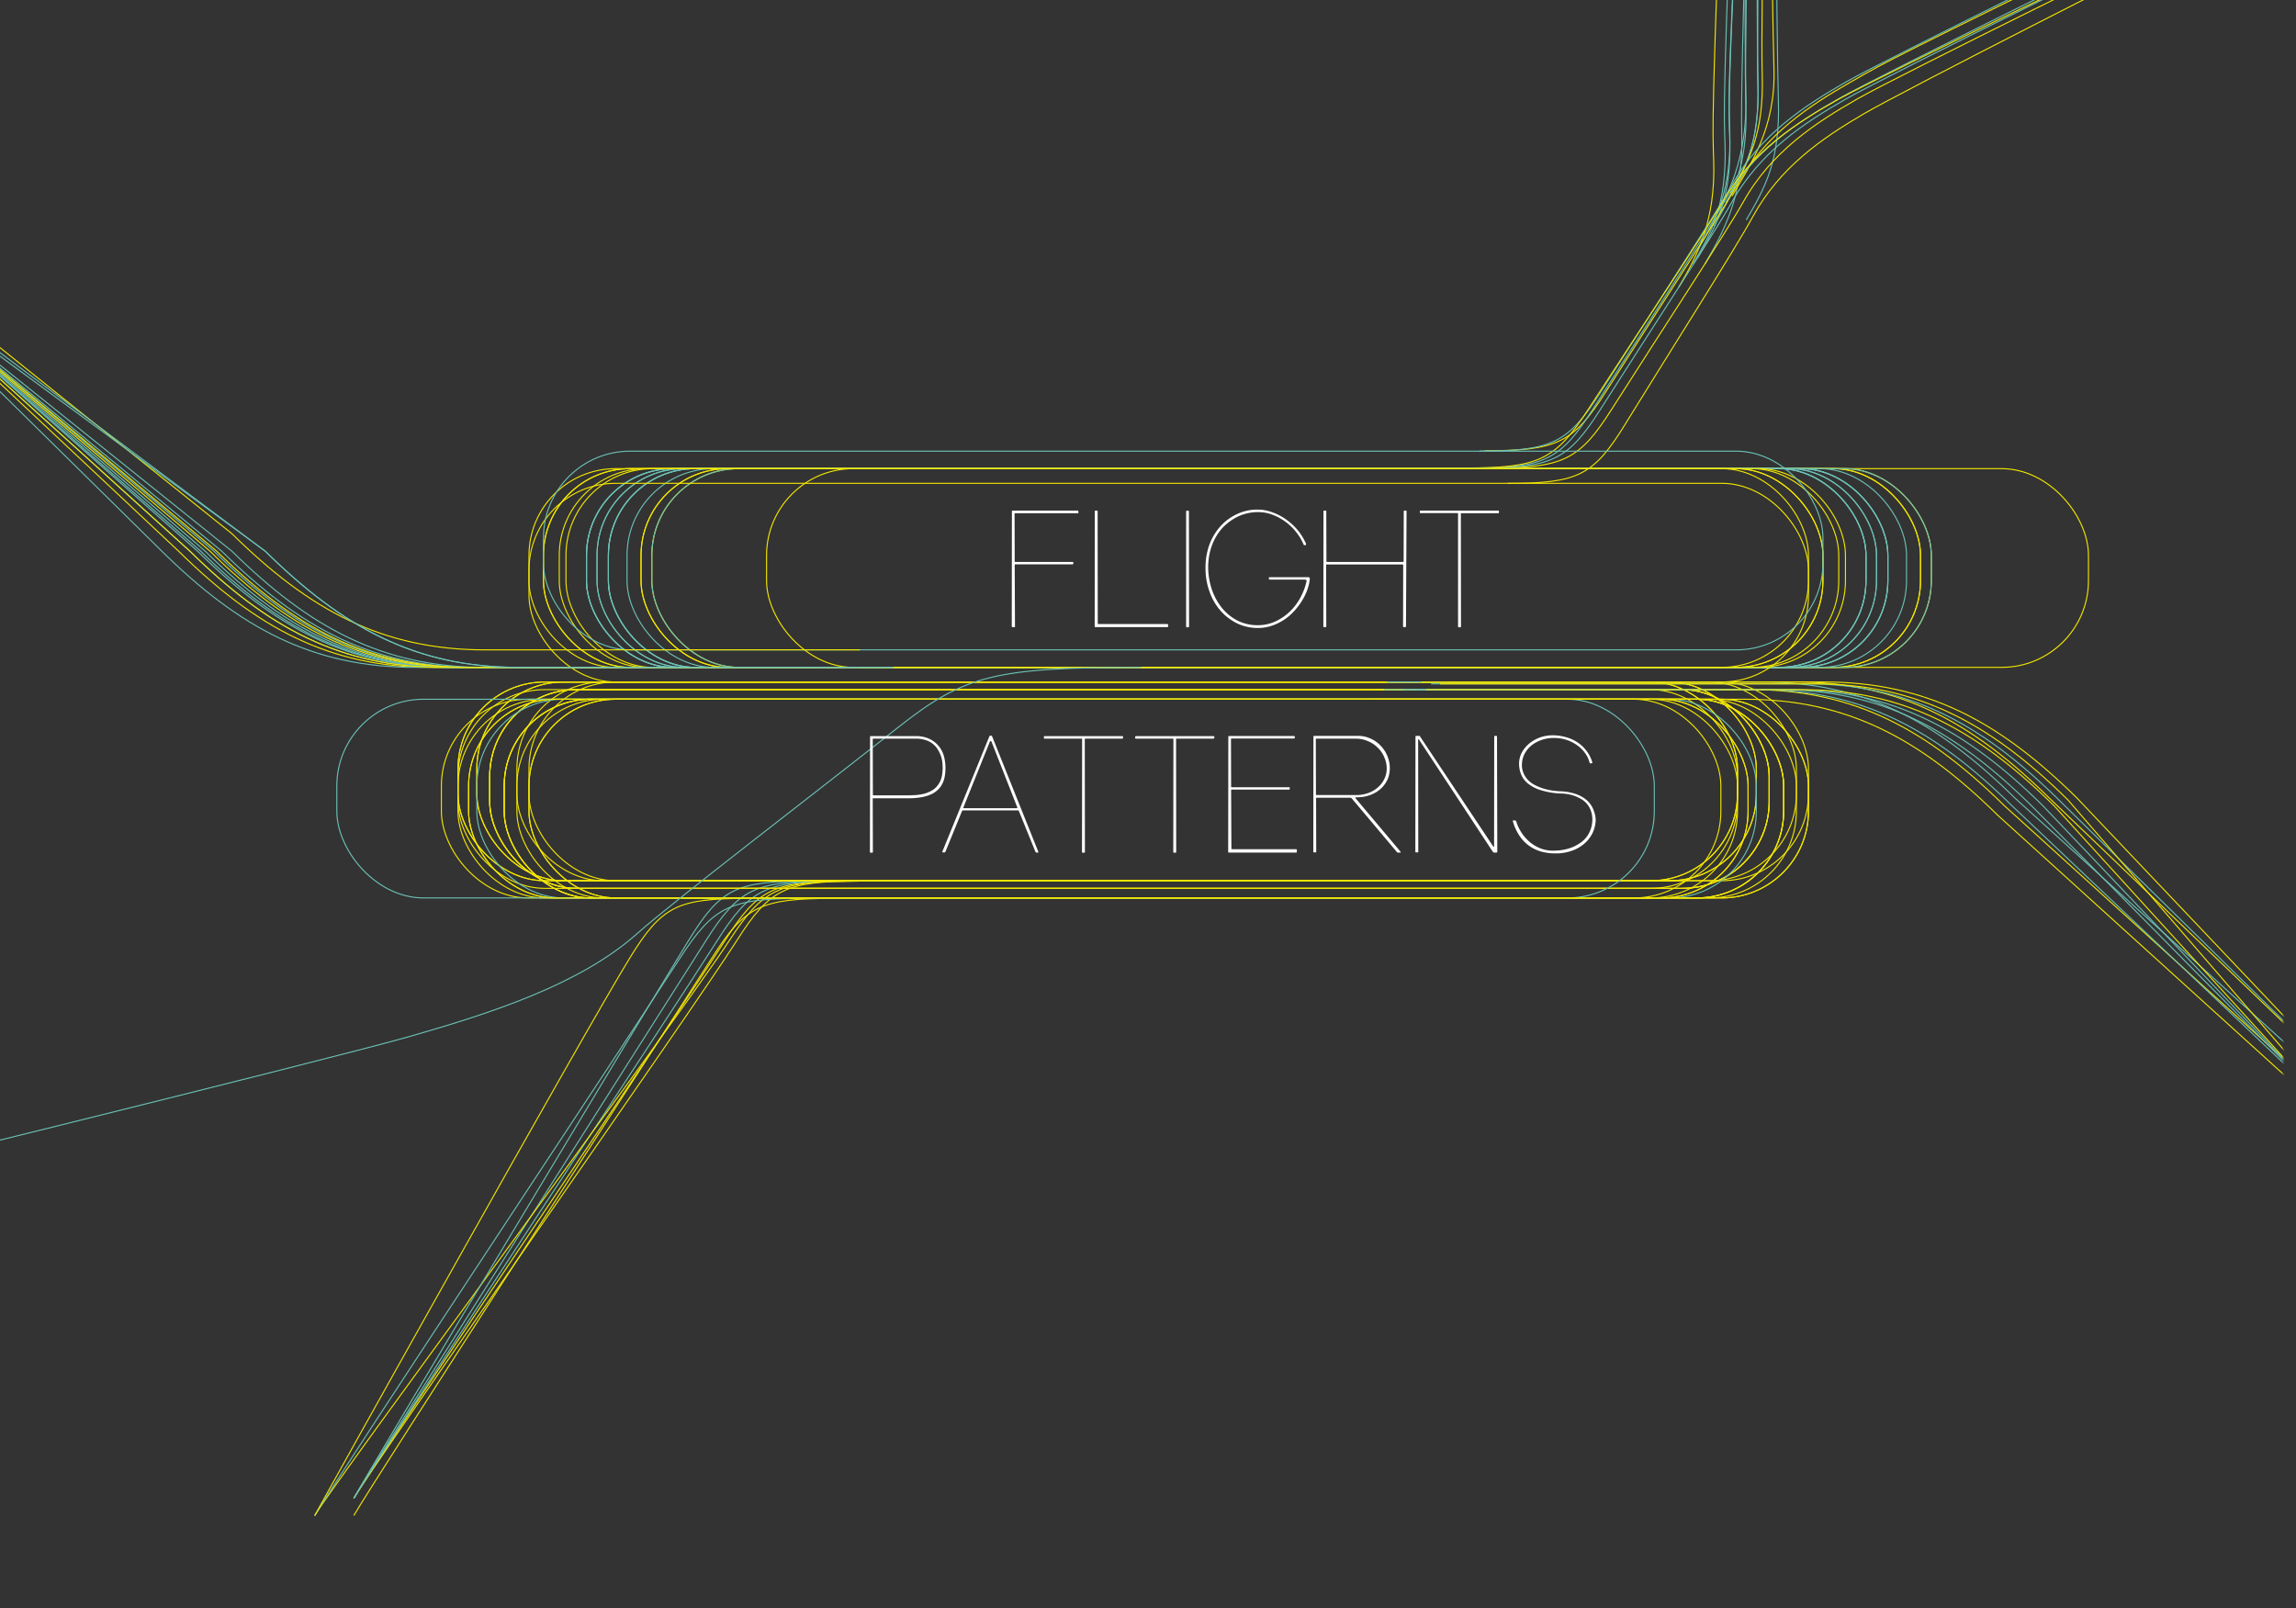 <svg xmlns="http://www.w3.org/2000/svg" xmlns:xlink="http://www.w3.org/1999/xlink" width="1644.72" height="1152.27" viewBox="0 0 1644.72 1152.27"><rect x="0" y="0" width="1644.72" height="1152.27" fill="#333333" stroke="none"/><defs><style>.a{fill:url(#a);}.b{mask:url(#b);}.c,.d{fill:none;stroke-miterlimit:10;stroke-width:0.75px;}.c{stroke:#f3e600;}.d{stroke:#6bc1b5;}.e{fill:#fff;}</style><radialGradient id="a" cx="650" cy="584.41" r="180.5" gradientTransform="translate(-2146.62 -1310.68) scale(4.55 3.19)" gradientUnits="userSpaceOnUse"><stop offset="0.82" stop-color="#f2f2f2"/><stop offset="1"/></radialGradient><mask id="b" x="-165.96" y="-240.07" width="1853.57" height="1370.33" maskUnits="userSpaceOnUse"><rect class="a" x="-8.53" y="-21.73" width="1644" height="1152"/></mask></defs><title>intro</title><g class="b"><path class="c" d="M253.46,1085.74C266,1063.45,476.87,738.39,510.15,686c23.49-37,35-42.39,86.88-42.39"/><path class="c" d="M253.46,1073.4C266,1051.1,494.62,726.05,527.9,673.66c23.49-37,35-42.39,86.88-42.39"/><path class="c" d="M253.46,1073.4C266,1051.1,486.12,726.05,519.41,673.66c23.49-37,34.94-42.39,86.87-42.39"/><path class="d" d="M253.46,1073.4C266,1051.1,480.61,726.05,513.9,673.66c23.48-37,34.94-42.39,86.87-42.39"/><path class="d" d="M253.46,1073.4C266,1051.1,472.53,726.05,505.81,673.66c23.49-37,34.95-42.39,86.88-42.39"/><path class="c" d="M225.47,1085.74c12.77-22.29,263.08-359.69,297.07-412.08,24-37,35.69-42.39,88.73-42.39"/><path class="d" d="M225.47,1085.74c12.77-22.29,227.9-347.35,261.89-399.74,24-37,35.69-42.39,88.73-42.39"/><path class="d" d="M253.46,1073.4c12.13-22.3,207.61-347.35,239.87-399.74,22.76-37,33.87-42.39,84.2-42.39"/><path class="c" d="M225.47,1085.74c12.12-22.29,193.6-347.35,225.86-399.74,22.76-37,33.87-42.39,84.2-42.39"/><path class="d" d="M1250.94,157.56c13.46-23,24.28-42.54,23-85.3s-3.06-295.71-3.06-295.71"/><path class="d" d="M1221.23,189.21c13.46-23,27.8-49.33,26.47-92.09s7.22-283.52,7.22-283.52"/><path class="c" d="M1202.6,205.69c13.46-23,26.31-47.48,25-90.25-.73-23.64-2.09-23.64,8.71-294.22"/><path class="d" d="M1216.16,184.62c13.46-23,24.28-42.54,22.94-85.31-.73-23.64-2.31-23.67,11.6-294.7"/><path class="d" d="M1212.71,189.21c13.46-23,24.28-42.54,23-85.31-.74-23.64-2.11-23.64,8.73-290.3"/><path class="d" d="M1216.16,179.15c13.46-23,24.28-42.54,22.94-85.31-.73-23.64-2.33-23.67,11.6-289.23"/><path class="d" d="M1227.69,162c13.46-23,24.28-42.54,22.94-85.3s.11-280.25.11-280.25"/><path class="d" d="M1236.28,145.39c13.46-23,24.28-42.54,23-85.3s.11-280.25.11-280.25"/><path class="d" d="M1227.52,157.56c13.46-23,24.45-49,23.11-91.74s5.16-286,5.16-286"/><path class="d" d="M1236.28,145.39c13.46-23,24.28-42.54,23-85.3s3.24-285.26,3.24-285.26"/><path class="c" d="M1239.41,138.42c13.46-23,24.28-42.54,22.95-85.3s4-284.4,4-284.4"/><path class="c" d="M1240.7,140.48c13.46-23,31.39-48.75,30.06-91.51s-4.37-289-4.37-289"/><path class="c" d="M1556.4-56.7C1349.94,44.43,1353.36,43,1326.34,58.41c-30.14,17.18-61.65,37.8-81.89,73.88-12.52,22.29-60.77,95.85-94.06,148.24-23.49,37-34.94,42.39-86.88,42.39"/><path class="d" d="M1552.65-56.5S1352.73,41.43,1322.59,58.61,1261,96.4,1240.7,132.48c-12.51,22.3-60.77,95.86-94,148.25-23.49,37-35,42.39-86.88,42.39"/><path class="d" d="M1547.14-44.36S1347.22,53.57,1317.08,70.75s-61.64,37.8-81.89,73.88c-12.51,22.3-60.77,95.85-94,148.24-23.49,37-35,42.4-86.88,42.4"/><path class="d" d="M1552.65-44.36S1352.73,53.57,1322.59,70.75s-61.64,37.8-81.89,73.88c-12.51,22.3-60.77,95.85-94,148.24-23.49,37-35,42.4-86.88,42.4"/><path class="c" d="M1560.74-44.36S1360.82,53.57,1330.68,70.75s-61.65,37.8-81.89,73.88c-12.51,22.3-60.77,95.85-94.06,148.24-23.49,37-34.94,42.4-86.87,42.4"/><path class="c" d="M1552.65-44.36s-204.17,97.93-235,115.11-63,37.8-83.64,73.88c-12.78,22.3-62.06,95.85-96,148.24-24,37-35.7,42.4-88.73,42.4"/><path class="c" d="M1557.74-33.36S1364,64.57,1334.75,81.75s-59.75,37.8-79.37,73.88c-12.13,22.3-58.9,95.85-91.16,148.24-22.77,37-33.87,42.4-84.21,42.4"/><rect class="d" x="420.13" y="335.74" width="916.55" height="142.35" rx="62.14"/><rect class="c" x="466.93" y="335.74" width="916.55" height="142.35" rx="62.14"/><rect class="c" x="549.12" y="335.74" width="946.93" height="142.35" rx="62.14"/><rect class="c" x="459.19" y="335.74" width="916.55" height="142.35" rx="62.14"/><rect class="d" x="435.81" y="335.74" width="916.55" height="142.35" rx="62.14"/><rect class="d" x="420.13" y="335.74" width="916.55" height="142.35" rx="62.14"/><rect class="c" x="400.63" y="335.74" width="916.55" height="142.35" rx="62.14"/><rect class="c" x="389.29" y="335.74" width="916.55" height="142.35" rx="62.14"/><rect class="d" x="435.81" y="335.74" width="916.55" height="142.35" rx="62.14"/><rect class="d" x="427.67" y="335.74" width="916.55" height="142.35" rx="62.14"/><rect class="d" x="420.13" y="335.74" width="916.55" height="142.35" rx="62.14"/><rect class="d" x="435.81" y="335.74" width="916.55" height="142.35" rx="62.14"/><rect class="c" x="459.19" y="335.74" width="916.55" height="142.35" rx="62.14"/><rect class="d" x="466.93" y="335.74" width="916.55" height="142.35" rx="62.14"/><rect class="d" x="449.17" y="335.74" width="916.55" height="142.35" rx="62.14"/><rect class="d" x="427.67" y="335.74" width="916.55" height="142.35" rx="62.14"/><rect class="c" x="405.43" y="335.74" width="916.55" height="142.35" rx="62.14"/><rect class="c" x="389.29" y="335.74" width="916.55" height="142.35" rx="62.14"/><rect class="c" x="378.93" y="335.74" width="916.55" height="142.35" rx="62.14"/><rect class="c" x="378.93" y="346.24" width="916.55" height="142.35" rx="62.14"/><rect class="d" x="389.29" y="323.21" width="916.55" height="142.35" rx="62.14"/><rect class="c" x="328.08" y="494.06" width="916.55" height="142.35" rx="62.14"/><rect class="c" x="350.79" y="494.06" width="916.55" height="142.35" rx="62.14"/><rect class="c" x="370.28" y="500.93" width="916.55" height="142.35" rx="62.14"/><rect class="c" x="350.79" y="494.06" width="916.55" height="142.35" rx="62.14"/><rect class="c" x="328.08" y="488.59" width="916.55" height="142.35" rx="62.14"/><rect class="c" x="341.58" y="488.59" width="916.55" height="142.35" rx="62.14"/><rect class="c" x="328.08" y="488.59" width="916.55" height="142.35" rx="62.14"/><rect class="c" x="341.58" y="488.59" width="916.55" height="142.35" rx="62.14"/><rect class="c" x="370.28" y="488.59" width="916.55" height="142.35" rx="62.14"/><rect class="c" x="378.93" y="488.59" width="916.55" height="142.35" rx="62.14"/><rect class="c" x="350.79" y="494.06" width="916.55" height="142.35" rx="62.14"/><rect class="c" x="328.08" y="500.93" width="916.55" height="142.35" rx="62.14"/><rect class="c" x="316.18" y="500.93" width="916.55" height="142.35" rx="62.14"/><rect class="c" x="335.68" y="500.93" width="916.55" height="142.35" rx="62.14"/><rect class="c" x="361.17" y="500.93" width="916.55" height="142.35" rx="62.14"/><rect class="c" x="378.93" y="500.93" width="916.55" height="142.35" rx="62.14"/><rect class="c" x="361.17" y="500.93" width="916.55" height="142.35" rx="62.14"/><rect class="d" x="341.58" y="500.93" width="916.55" height="142.35" rx="62.14"/><rect class="d" x="241.28" y="500.93" width="943.77" height="142.35" rx="62.14"/><rect class="c" x="335.68" y="500.93" width="916.55" height="142.35" rx="62.14"/><rect class="c" x="361.17" y="500.93" width="916.55" height="142.35" rx="62.14"/><rect class="c" x="378.93" y="500.93" width="916.55" height="142.35" rx="62.14"/><path class="c" d="M986.09,494.06h268.49c73.49,0,125.79,28.47,181.25,83.16l231.43,209.83"/><path class="d" d="M993.66,488.59h268.48c73.5,0,125.8,28.47,181.26,83.16l231.42,209.83"/><path class="c" d="M981.39,500.93h268.49c73.49,0,125.79,28.47,181.25,83.16l231.43,209.84"/><path class="d" d="M991.46,494.06H1260c73.5,0,125.79,28.47,181.26,83.16l221.35,209.83"/><path class="d" d="M1005.46,494.06H1274c73.5,0,125.79,28.47,181.26,83.16l207.35,209.83"/><path class="d" d="M1013.68,494.06h268.48c73.5,0,125.8,28.47,181.26,83.16l199.14,209.83"/><path class="c" d="M1021.68,494.06h268.48c73.5,0,125.8,28.47,181.26,83.16l191.14,209.83"/><path class="c" d="M1018.27,488.59h268.48c73.5,0,125.8,28.47,181.26,83.16L1687.33,782"/><path class="d" d="M1025.13,489.91h268.49c73.49,0,125.79,28.47,181.25,83.16L1687.33,782"/><path class="c" d="M1031.63,489.91h268.49c73.49,0,125.79,28.47,181.25,83.16l181.19,209.84"/><path class="c" d="M1038.13,488.59h268.49c73.49,0,125.79,28.47,181.25,83.16L1687.33,782"/><path class="c" d="M616,465.56H347.46c-73.49,0-125.79-28.47-181.25-83.17L-95.31,172.56"/><path class="d" d="M608.63,478.09H340.14c-73.5,0-125.79-28.47-181.25-83.16L-95.31,185.1"/><path class="d" d="M616,478.09H347.46c-73.49,0-125.79-28.47-181.25-83.16L-95.31,185.1"/><path class="d" d="M603.05,478.09H334.56c-73.49,0-125.79-28.47-181.25-83.16L-95.31,185.1"/><path class="c" d="M577.77,478.09H309.29c-73.5,0-125.8-28.47-181.26-83.16L-95.31,185.1"/><path class="d" d="M585.86,478.09H317.37c-73.49,0-125.79-28.47-181.25-83.16L-95.31,185.1"/><path class="d" d="M565.73,478.09H297.25c-73.5,0-125.8-28.47-181.26-83.16L-117.72,164.48"/><path class="d" d="M593.6,478.09H325.11c-73.5,0-125.79-28.47-181.25-83.16L-95.31,185.1"/><path class="d" d="M596.8,478.09H328.31c-73.49,0-125.79-28.47-181.25-83.16L-95.31,185.1"/><path class="c" d="M605.05,478.09H336.56c-73.49,0-125.79-28.47-181.25-83.16L-95.31,185.1"/><path class="c" d="M600.26,478.09H331.78c-73.5,0-125.79-28.47-181.26-83.16L-95.31,185.1"/><path class="d" d="M591.37,478.09H322.88c-73.49,0-125.79-28.47-181.25-83.16L-95.31,185.1"/><path class="c" d="M585.86,478.09H317.37c-73.49,0-125.79-28.47-181.25-83.16L-95.31,185.1"/><path class="d" d="M639.82,478.09H371.33c-73.49,0-125.79-28.47-181.25-83.16L-95.31,185.1"/><path class="d" d="M639.82,478.09H371.33c-73.49,0-125.79-28.47-181.25-83.16l-317-237.3"/><path class="d" d="M-165.87,857.71s398.84-97.92,459-115.1,123-37.8,163.37-73.88c25-22.3,121.24-95.85,187.64-148.25,46.86-37,69.72-42.39,173.32-42.39"/></g><path class="e" d="M655.87,527.37a22,22,0,0,1,10.2,2.1,19.33,19.33,0,0,1,6.6,5.3,20,20,0,0,1,3.6,7.3,31.88,31.88,0,0,1,1,8,34.77,34.77,0,0,1-.4,5.5,19.31,19.31,0,0,1-1.5,5.2,16.09,16.09,0,0,1-3,4.5,17.36,17.36,0,0,1-5,3.6,28.44,28.44,0,0,1-7.6,2.3,55.86,55.86,0,0,1-10.6.7h-23.4c-.3,0-.5,0-.5.1a1.21,1.21,0,0,0-.1.5l.1,37.8a.53.53,0,0,1-.6.6h-.9a.53.53,0,0,1-.6-.6l.1-82.4a.47.47,0,0,1,.5-.5Zm-3.1,42.3a36,36,0,0,0,8.6-.9,22.83,22.83,0,0,0,6.1-2.4,13.57,13.57,0,0,0,4-3.4,19.08,19.08,0,0,0,2.4-4.1,18.48,18.48,0,0,0,1.1-4.5,34,34,0,0,0,.3-4.5,33.36,33.36,0,0,0-.3-4.3,18.35,18.35,0,0,0-1.2-4.6,25.83,25.83,0,0,0-2.2-4.4,15.68,15.68,0,0,0-3.5-3.8,15.32,15.32,0,0,0-5.1-2.6,20.28,20.28,0,0,0-6.8-1h-30.5c-.2,0-.4,0-.4.1a1.21,1.21,0,0,0-.1.5l.1,39.3c0,.3,0,.5.1.6s.2.1.6.1h26.8Z"/><path class="e" d="M743.77,610.17c.2.4,0,.6-.3.6h-.9a.85.85,0,0,1-.6-.2,2.19,2.19,0,0,1-.3-.5L730,581.37a3.22,3.22,0,0,0-.4-.7c-.1-.1-.4-.1-.8-.1h-38.3a2.24,2.24,0,0,0-1,.1,2.49,2.49,0,0,0-.5.7l-11.7,28.7c-.2.4-.4.6-.8.6h-1c-.3,0-.5-.1-.5-.2a1.09,1.09,0,0,1,.1-.5l33.6-82.4c.1-.3.3-.5.5-.5h1c.2,0,.4.2.5.5Zm-33.5-78.8c-.2-.3-.3-.5-.6-.5s-.4.2-.6.5l-18.8,46.7c-.2.4-.3.7-.2.8s.3.1.8.1H728c.5,0,.8,0,.8-.1s0-.3-.2-.8Z"/><path class="e" d="M804.37,528.67a.47.47,0,0,1-.5.5h-26.2c-.3,0-.5,0-.5.1a1.21,1.21,0,0,0-.1.5l.1,80.5a.53.53,0,0,1-.6.6h-.9a.53.53,0,0,1-.6-.6l.1-80.4c0-.3,0-.5-.1-.6s-.2-.1-.5-.1h-26.2c-.4,0-.6-.2-.6-.5v-.8c0-.3.2-.5.6-.5H804a.47.47,0,0,1,.5.5v.8Z"/><path class="e" d="M869.77,528.67a.47.47,0,0,1-.5.5h-26.2c-.3,0-.5,0-.5.1a1.21,1.21,0,0,0-.1.5l.1,80.5a.53.53,0,0,1-.6.6h-.9a.53.53,0,0,1-.6-.6l.1-80.4c0-.3,0-.5-.1-.6s-.2-.1-.5-.1h-26.2c-.4,0-.6-.2-.6-.5v-.8c0-.3.2-.5.6-.5h55.6a.47.47,0,0,1,.5.5v.8Z"/><path class="e" d="M929,610.17a.53.53,0,0,1-.6.6h-48a.53.53,0,0,1-.6-.6l.1-82.4a.47.47,0,0,1,.5-.5h46.5c.4,0,.6.2.6.5v.8c0,.3-.2.5-.6.5h-44.3c-.4,0-.7,0-.7.1s-.1.3-.1.7l.1,33.2c0,.5,0,.7.1.8s.3.1.8.1h40.5c.4,0,.6.1.6.4v.8c0,.3-.2.5-.6.5h-40.7c-.3,0-.6,0-.6.1s-.1.2-.1.6l.2,41.2c0,.4,0,.7.1.7s.3.1.8.1h45.4a.53.53,0,0,1,.6.6v1.2Z"/><path class="e" d="M1003.27,610.17c.3.4.1.6-.5.6h-1.2c-.3,0-.5,0-.6-.1s-.3-.2-.5-.5l-32-38a1.75,1.75,0,0,0-1.4-.7h-23.4c-.4,0-.7,0-.8.1s-.1.3-.1.7l.1,37.8a.53.53,0,0,1-.6.6h-.9a.53.53,0,0,1-.6-.6l.1-82.4a.47.47,0,0,1,.5-.5h31.4a20.94,20.94,0,0,1,8.9,1.9,21.64,21.64,0,0,1,7.2,5,23.31,23.31,0,0,1,4.9,7.4,22.47,22.47,0,0,1,1.8,8.9,20,20,0,0,1-1.7,8.2,21.05,21.05,0,0,1-4.9,6.6,23.21,23.21,0,0,1-7.5,4.4,26.7,26.7,0,0,1-9.5,1.6c-.4,0-.7,0-.9.2s-.2.3-.1.4Zm-31.8-40.6a25,25,0,0,0,8.8-1.5,21.42,21.42,0,0,0,7-4.2,17.93,17.93,0,0,0,4.5-6.1,16.44,16.44,0,0,0,1.6-7.2,19.34,19.34,0,0,0-1.6-7.7,19.63,19.63,0,0,0-4.5-6.9,21.42,21.42,0,0,0-7.1-4.9,21.8,21.8,0,0,0-9.3-1.9h-27.7c-.3,0-.5,0-.5.1a2.18,2.18,0,0,0-.1.6l.1,38.8c0,.5,0,.7.1.8s.3.1.8.1Z"/><path class="e" d="M1072.57,610.17c0,.4-.3.6-.8.6h-1.2a1.48,1.48,0,0,1-.7-.1,3.08,3.08,0,0,1-.6-.6l-52.9-80.4c-.1-.1-.2-.2-.3-.1s-.2.1-.2.3l.1,80.2a.53.53,0,0,1-.6.6h-.9a.53.53,0,0,1-.6-.6l.1-82.4a.47.47,0,0,1,.5-.5h1.9c.3,0,.5,0,.6.1s.2.2.3.4l52.5,78.9a.37.37,0,0,0,.3.1.52.52,0,0,0,.2-.4l.1-78.6a.47.47,0,0,1,.5-.5h1a.47.47,0,0,1,.5.5Z"/><path class="e" d="M1143.07,587.07a23.39,23.39,0,0,1-2.4,10,24.23,24.23,0,0,1-6.2,7.7,27.47,27.47,0,0,1-9.1,4.9,33.34,33.34,0,0,1-11,1.7,38,38,0,0,1-9.5-1.1,27.32,27.32,0,0,1-15.9-10.8,36,36,0,0,1-5.1-10.6c-.2-.6-.3-1-.1-1a1.27,1.27,0,0,1,.6-.1h.8a1.45,1.45,0,0,1,.7.2,2.56,2.56,0,0,1,.4.9,31.6,31.6,0,0,0,9.4,14.2,27.15,27.15,0,0,0,8.1,4.8,24.55,24.55,0,0,0,10.3,1.5,36.21,36.21,0,0,0,10.6-1.8,28.14,28.14,0,0,0,8.4-4.5,19,19,0,0,0,5.5-6.8,21,21,0,0,0,2.1-8.7,19.08,19.08,0,0,0-1-6.6,16.2,16.2,0,0,0-2.8-5,17,17,0,0,0-4.1-3.5,31.16,31.16,0,0,0-4.9-2.3,31.81,31.81,0,0,0-5.1-1.3,27.41,27.41,0,0,0-4.8-.4,56.62,56.62,0,0,1-13.9-2.3,27.29,27.29,0,0,1-9.2-4.6,16.37,16.37,0,0,1-5.1-6.5,20.63,20.63,0,0,1-1.6-7.9,17.34,17.34,0,0,1,2-8.1,22.6,22.6,0,0,1,5.4-6.5,26.34,26.34,0,0,1,7.7-4.3,27.42,27.42,0,0,1,9-1.5,33.69,33.69,0,0,1,9,1.2,28.6,28.6,0,0,1,8.2,3.5,26.41,26.41,0,0,1,6.6,5.9,25.89,25.89,0,0,1,4.4,8.2c.2.6.2,1,.1,1.1a2,2,0,0,1-1.1.2h0c-.4,0-.7-.1-.7-.2a4.28,4.28,0,0,0-.3-1,18.39,18.39,0,0,0-2.9-6,23.41,23.41,0,0,0-5.4-5.5,28.83,28.83,0,0,0-7.6-4,29.29,29.29,0,0,0-9.6-1.5,26.73,26.73,0,0,0-8.6,1.4,24.17,24.17,0,0,0-7.1,3.8,19.06,19.06,0,0,0-4.9,5.7,17.25,17.25,0,0,0-2.1,7,14.82,14.82,0,0,0,.9,6.8,16.22,16.22,0,0,0,3.2,5.2,18.07,18.07,0,0,0,4.9,3.7,38.7,38.7,0,0,0,5.9,2.5,48,48,0,0,0,6.3,1.5c2.1.3,4.2.5,6.1.6a38.12,38.12,0,0,1,9.8,1.5,24.41,24.41,0,0,1,6.9,3.1,17.81,17.81,0,0,1,4.5,4,20.28,20.28,0,0,1,2.6,4.4,28.31,28.31,0,0,1,1.3,4.2C1142.87,585.07,1143,586.17,1143.07,587.07Z"/><path class="e" d="M772.57,367.17c0,.2,0,.4-.1.4s-.2.1-.5.1h-44.4c-.4,0-.6,0-.7.1s-.1.3-.1.7l.1,33.2c0,.5,0,.7.1.8s.3.1.8.1h40.5c.4,0,.6.1.6.4v.8c0,.3-.2.5-.6.5h-40.7c-.3,0-.6,0-.6.1s-.1.2-.1.6l.2,43.7c0,.2,0,.3.1.4s-.2.2-.8.2h-1a.53.53,0,0,1-.6-.6l.1-82.4a.47.47,0,0,1,.5-.5h46.5c.4,0,.6.2.6.5v.9Z"/><path class="e" d="M836.77,448.67a.76.76,0,0,1-.2.5c-.1.1-.4.1-.7.1h-51.1a.53.53,0,0,1-.6-.6l.1-82.4a.47.47,0,0,1,.5-.5h1a.47.47,0,0,1,.5.5l.1,79.9c0,.4,0,.7.1.8s.3.1.8.1H836c.5,0,.8.2.8.6v1Z"/><path class="e" d="M849.67,366.37a.47.47,0,0,1,.5-.5h1a.47.47,0,0,1,.5.5l.1,82.4a.53.53,0,0,1-.6.6h-.9a.53.53,0,0,1-.6-.6Z"/><path class="e" d="M938.27,414.67a31.7,31.7,0,0,1-1.7,7.6,40.7,40.7,0,0,1-3.8,7.9,48.74,48.74,0,0,1-5.6,7.5,39.84,39.84,0,0,1-7.3,6.3,37.84,37.84,0,0,1-8.8,4.3,31.14,31.14,0,0,1-10.2,1.6,34.12,34.12,0,0,1-14.5-3.2,38.62,38.62,0,0,1-11.9-9,41.25,41.25,0,0,1-8-13.7,49.07,49.07,0,0,1-2.9-17.5,47.06,47.06,0,0,1,2.9-16.6,41.15,41.15,0,0,1,8-13.1,37.38,37.38,0,0,1,11.9-8.6,34,34,0,0,1,14.5-3.1,29.37,29.37,0,0,1,10.4,1.9,38.76,38.76,0,0,1,9.9,5.1,43.68,43.68,0,0,1,8.4,7.7,40.07,40.07,0,0,1,5.9,9.6c.1.3.2.5.1.6a.52.52,0,0,1-.2.4c-.1.1-.1.2-.2.2h-.7a.77.77,0,0,1-.3-.1c-.2,0-.3-.2-.4-.5a37.78,37.78,0,0,0-5.6-9.2,38.45,38.45,0,0,0-7.8-7.3,37.67,37.67,0,0,0-9.3-4.9,28.65,28.65,0,0,0-9.9-1.7,33.69,33.69,0,0,0-9,1.2,31.35,31.35,0,0,0-8.4,3.6,39.9,39.9,0,0,0-7.3,5.7,36.61,36.61,0,0,0-5.7,7.7,41.12,41.12,0,0,0-3.8,9.4,47.89,47.89,0,0,0-1.5,11A51.86,51.86,0,0,0,868,422a43.89,43.89,0,0,0,7.3,13.5,35.11,35.11,0,0,0,11.2,9.1,31.74,31.74,0,0,0,14.4,3.3,30.15,30.15,0,0,0,12.7-2.7,37.59,37.59,0,0,0,10.4-7.1,40,40,0,0,0,7.6-10.1,43.55,43.55,0,0,0,4.3-11.5.78.78,0,0,0-.4-1.1,7.75,7.75,0,0,0-1.9-.2h-23.7q-.75,0-.9-.3a1.27,1.27,0,0,1-.1-.6v.1a1.27,1.27,0,0,1,.1-.6q.15-.3.9-.3H937a2,2,0,0,1,.9.2C938.17,413.77,938.27,414.07,938.27,414.67Z"/><path class="e" d="M1007.17,448.67a.53.53,0,0,1-.6.6h-.9a.53.53,0,0,1-.6-.6l.1-43.4c0-.5,0-.7-.1-.8s-.3-.1-.8-.1h-53.4c-.5,0-.7,0-.8.1s-.1.3-.1.8l.1,43.4a.53.53,0,0,1-.6.6h-.9a.53.53,0,0,1-.6-.6l.1-82.4a.47.47,0,0,1,.5-.5h1a.47.47,0,0,1,.5.5l.1,35.4c0,.4,0,.7.1.8s.3.1.7.1h53.7c.4,0,.7,0,.7-.1s.1-.3.1-.8l.1-35.4a.47.47,0,0,1,.5-.5h1a.47.47,0,0,1,.5.5Z"/><path class="e" d="M1073.77,367.17a.47.47,0,0,1-.5.5h-26.2c-.3,0-.5,0-.5.1a1.21,1.21,0,0,0-.1.5l.1,80.5a.53.53,0,0,1-.6.6h-.9a.53.53,0,0,1-.6-.6v-80.5c0-.3,0-.5-.1-.6s-.2-.1-.5-.1h-26.2c-.4,0-.6-.2-.6-.5v-.8c0-.3.2-.5.6-.5h55.6a.47.47,0,0,1,.5.5Z"/></svg>